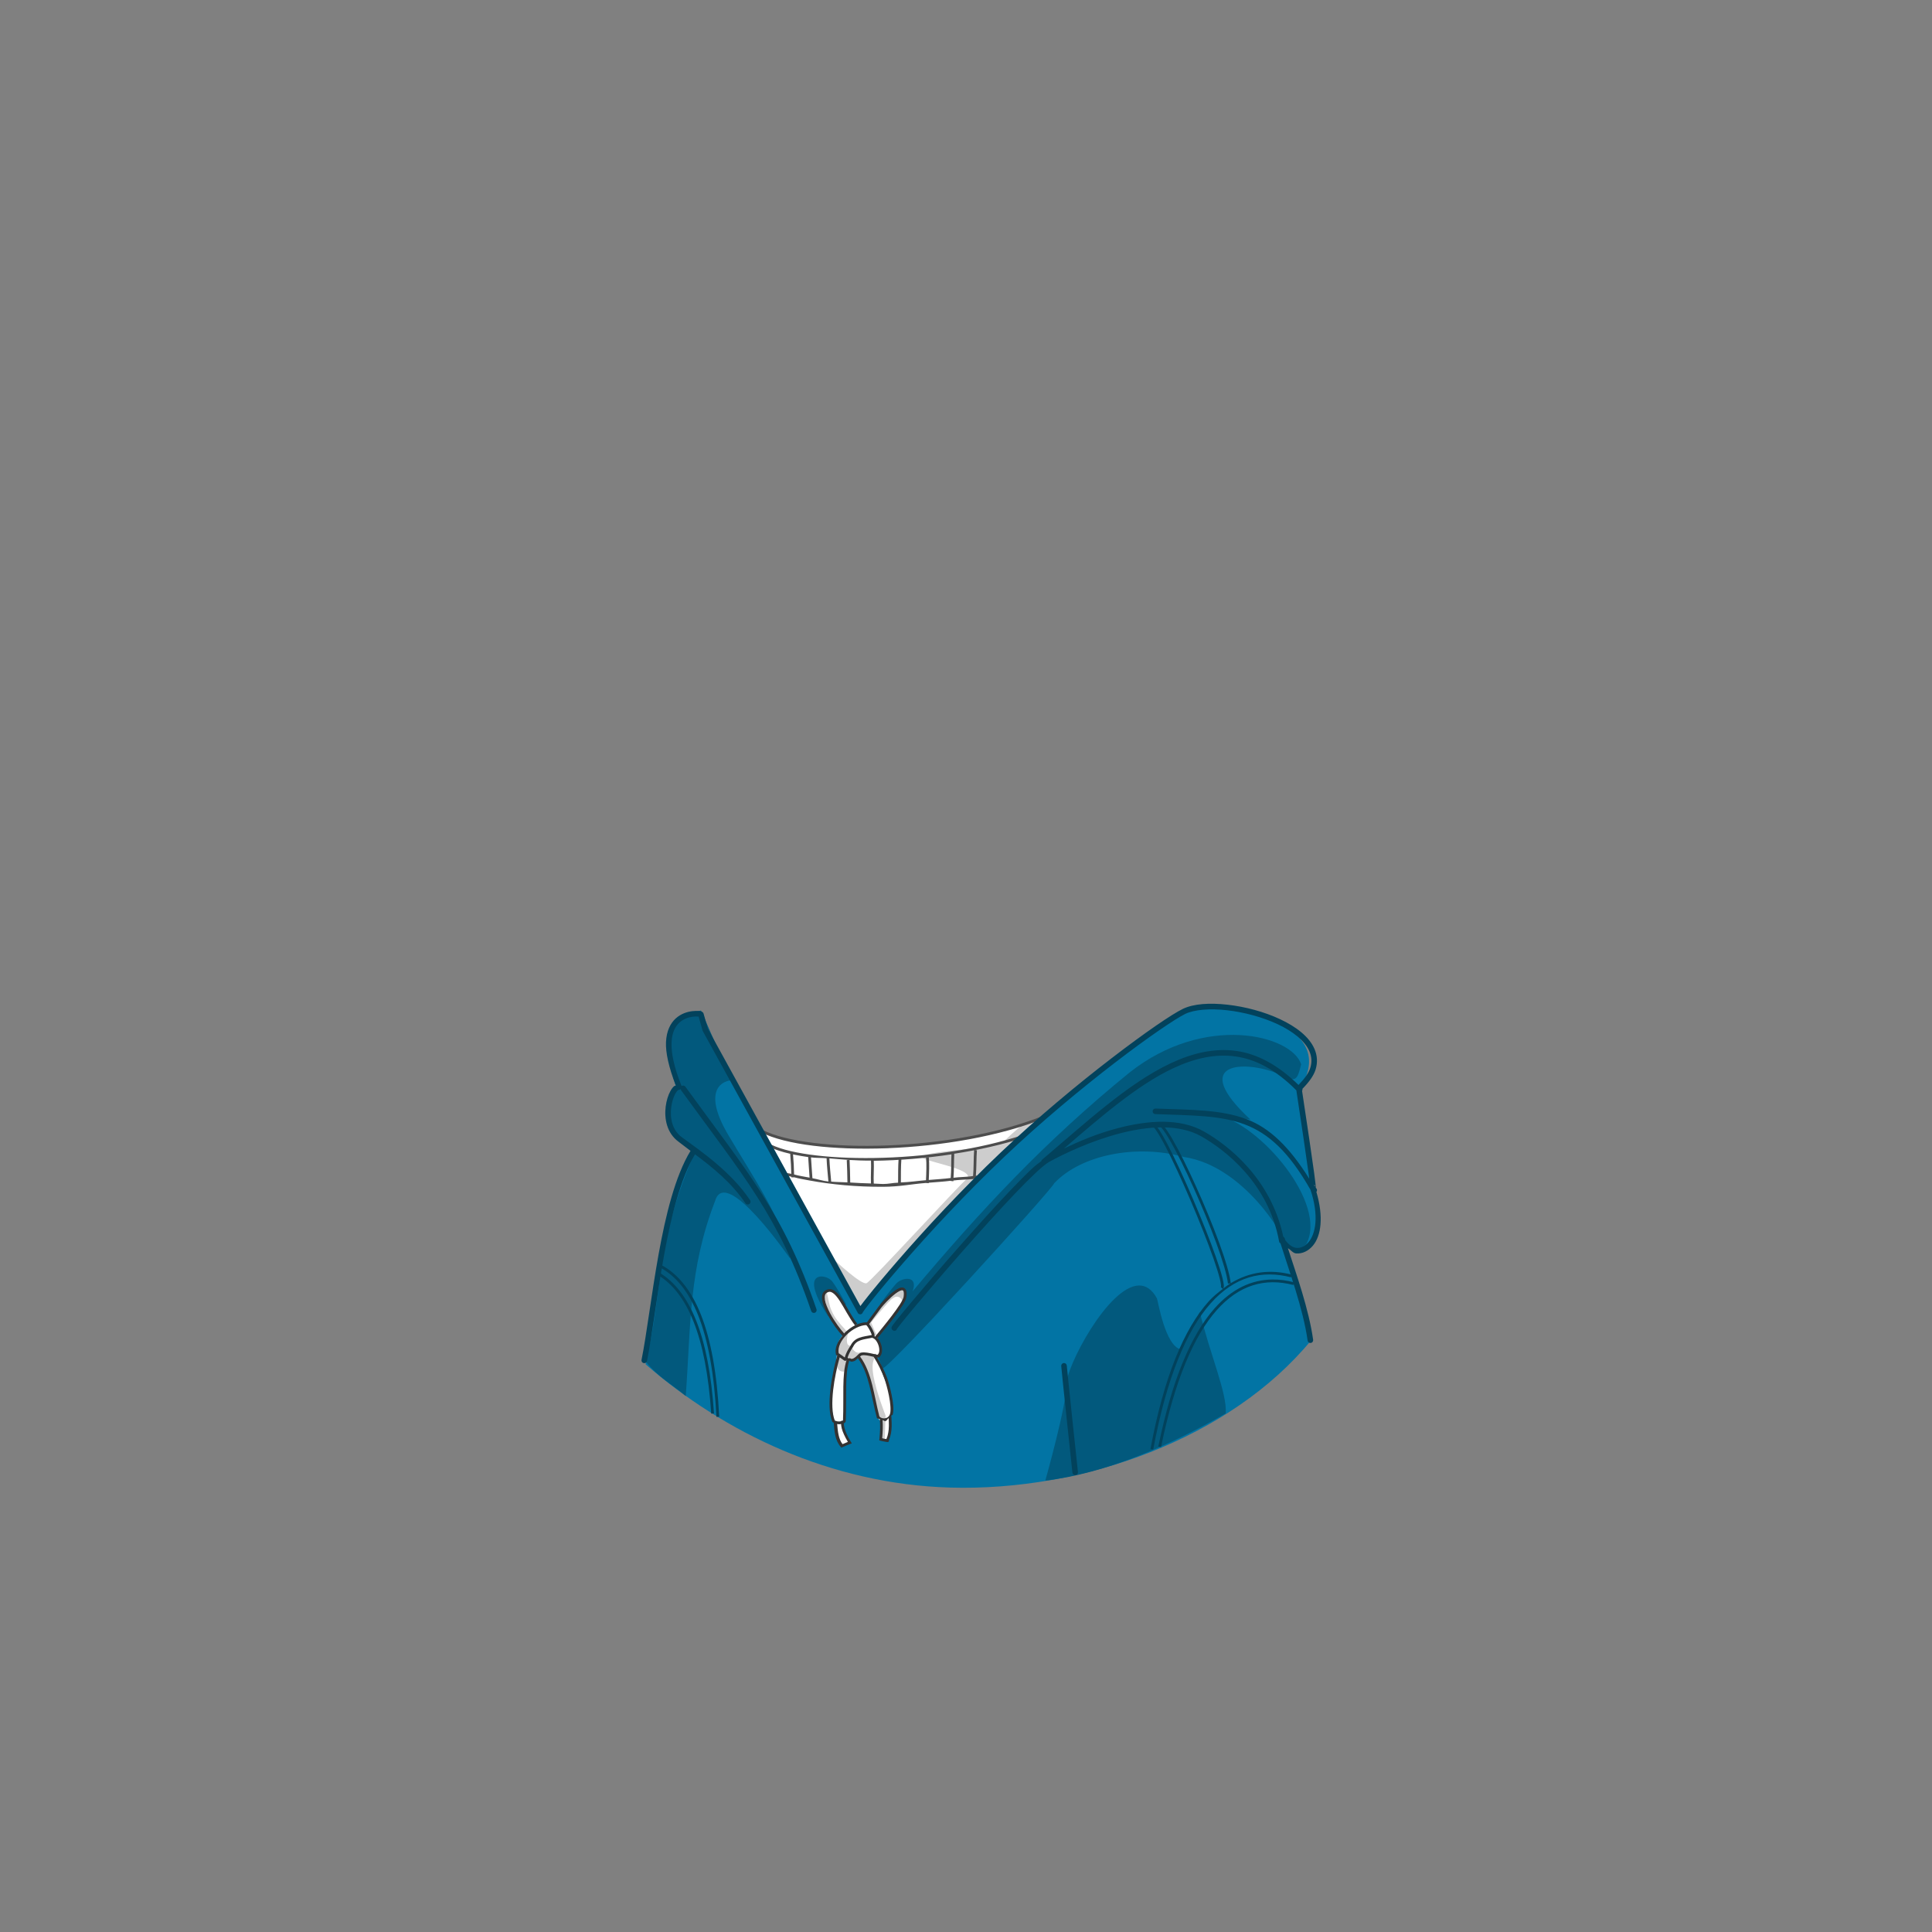 <svg width="512" height="512" viewBox="0 0 512 512" fill="none" xmlns="http://www.w3.org/2000/svg">
<rect x="0" y="0" width="512" height="512" fill="#808080" stroke="none"/>
<g id="Clothes1">
<g id="Clothes1_2">
<g id="g193727">
<path id="path112131" d="M347.495 355.171C326.071 381.184 287.129 395.236 251.813 394.222C220.121 393.313 192.006 379.678 171.106 361.562C172.915 342.616 175.243 323.639 183.802 304.293C176.62 300.349 175.45 294.821 179.158 288.008C174.662 273.956 178.657 269.32 186.404 268.846C191.119 284.683 215.847 322.322 227.926 346.93C256.063 316.357 282.925 283.052 317.756 266.809C327.186 266.102 355.231 271.563 344.509 288.387L348.071 313.928C351.477 331.753 346.298 332.034 340.273 330.585C342.68 338.78 347.606 349.854 347.495 355.171Z" fill="#0274A4"/>
<path id="path117000" d="M185.786 267.815C177.445 269.06 175.886 276.244 179.447 287.912C174.062 297.394 178.927 301.5 184.128 305.431C173.626 329.067 175.752 342.526 171.157 360.901C174.495 365.009 178.197 366.992 181.731 369.955C183.102 351.139 182.484 336.447 189.52 318.235C192.368 308.641 209.512 333.803 209.436 333.578C207.514 323.387 199.544 311.863 193.038 300.852C186.557 289.883 190.476 286.627 193.856 286.269L185.786 267.815ZM299.305 284.255C276.977 302.43 260.132 320.474 241.812 342.261C241.905 342.006 242.013 341.748 242.073 341.502C242.541 339.592 241.622 338.895 240.447 338.893C239.41 338.891 238.175 339.43 237.519 340.155C235.847 342.005 233.198 345.641 233.216 345.629L236.875 348.543L232.105 354.747L232.463 358.865L233.819 362.618C234.404 364.048 278.722 315.33 279.366 313.59C286.498 305.992 301.282 303.135 313.79 306.624C329.845 308.971 340.959 328.573 339.979 328.749C341.875 330.062 343.602 332.393 346.149 329.749C351.995 319.039 333.863 297.764 322.469 295.499L331.393 296.71C315.017 281.52 329.497 280.776 338.828 284.577C343.493 287.024 343.738 286.393 344.819 282.043C342.303 274.276 319.24 268.453 299.305 284.255ZM217.662 338.278C216.488 338.288 215.512 338.996 215.765 340.887C216.21 344.214 219.491 348.817 219.491 348.817L224.205 345.626C224.222 345.64 222.101 341.711 220.636 339.692C220.043 338.874 218.765 338.269 217.662 338.278ZM301.842 340.668C293.694 340.796 282.426 362.372 282.596 367.012C282.775 371.915 277.016 392.382 277.016 392.382C293.174 390.442 310.059 383.071 324.825 374.57C325.279 369.309 320.537 358.582 317.967 347.701L312.989 357.605C308.758 356.804 306.852 344.546 306.594 344.073C305.261 341.64 303.627 340.64 301.842 340.668Z" fill="#02597D"/>
<path id="path134654" d="M202.031 300.131C223.239 307.284 248.499 304.658 275.979 296.68C256.217 313.87 242.03 330.969 227.66 348.071L202.031 300.131Z" fill="white"/>
<path id="path146632" d="M270.8 298.26C270.8 298.26 268.827 299.725 265.939 302.575C264.019 304.47 246.173 304.78 244.42 306.539C243.346 307.616 259.25 309.811 256.115 312.502C253.632 314.634 231.02 339.423 229.672 340.052C228.324 340.681 221.035 333.815 221.035 333.815L228.132 346.948C244.253 328.672 260.283 310.852 275.495 297.091L270.8 298.26Z" fill="#CDCDCD"/>
<path id="path168770" d="M276.683 295.608C264.763 300.436 249.244 303.008 235.131 303.554C221.018 304.1 208.281 302.593 202.048 299.426L201.716 300.085C208.223 303.393 220.976 304.839 235.158 304.29C249.339 303.742 264.919 301.173 276.961 296.295L276.683 295.608ZM271.469 300.642C259.253 304.773 244.501 306.683 231.689 306.881C225.284 306.98 219.36 306.65 214.488 305.965C209.616 305.279 205.787 304.22 203.614 302.927L203.237 303.565C205.539 304.934 209.386 305.943 214.178 306.635C214.326 308.622 214.394 310.173 214.548 312.084C213.128 311.817 211.639 311.587 210.442 311.238C210.405 309.474 210.336 307.969 210.136 305.528L209.4 305.588C209.594 307.951 209.656 309.403 209.695 311.086C209.257 310.947 208.534 310.915 208.135 310.764L207.878 311.456C208.361 311.639 209.2 311.68 209.733 311.844C209.733 311.898 209.744 311.958 209.744 312.013L210.486 312.002C210.486 312 210.486 311.999 210.486 311.996C211.711 312.345 213.172 312.588 214.603 312.852C220.302 313.903 226.9 314.543 234.024 314.51C238.451 314.491 241.347 313.817 245.395 313.496C245.395 313.501 245.395 313.507 245.395 313.513L246.131 313.551C246.133 313.517 246.129 313.465 246.131 313.431C248.166 313.259 250.131 313.15 251.917 312.918C251.916 312.929 251.919 312.946 251.917 312.956L252.648 313.054C252.657 312.994 252.646 312.915 252.654 312.853C254.82 312.556 258.22 312.582 259.825 312.214L259.662 311.495C259.43 311.548 258.86 311.536 258.615 311.587C258.799 309.511 258.733 306.719 258.893 304.825L258.157 304.765C257.986 306.784 258.068 309.66 257.878 311.653C256.612 311.905 254.241 311.901 252.681 312.116C252.851 310.056 252.788 307.603 252.888 305.779L252.757 305.773C259.31 304.754 265.806 303.339 271.704 301.345L271.469 300.642ZM252.146 305.915C252.054 307.836 252.117 310.245 251.944 312.182C250.16 312.416 248.176 312.526 246.131 312.7C246.217 310.819 246.319 308.448 246.153 306.723L245.417 306.794C245.577 308.458 245.482 310.883 245.394 312.765C243.025 312.955 241.295 313.262 238.741 313.354C238.742 311.443 238.744 309.068 238.866 307.301L238.13 307.246C238.004 309.077 238.005 311.498 238.005 313.42C236.467 313.468 235.573 313.767 234.018 313.774C233.168 313.777 232.401 313.669 231.553 313.66C231.451 311.799 231.652 309.558 231.559 307.612C231.611 307.611 231.648 307.617 231.7 307.617C238.214 307.517 245.215 306.963 252.146 305.916L252.146 305.915ZM214.925 306.723C216.156 306.888 217.854 306.832 219.2 306.952L219.053 306.957C219.138 309.024 219.357 311.07 219.533 313.109C217.863 312.93 216.799 312.501 215.301 312.242C215.136 310.282 215.07 308.721 214.925 306.723L214.925 306.723ZM219.795 306.984C223.306 307.276 226.755 307.604 230.822 307.568C230.919 309.412 230.718 311.662 230.817 313.627C228.929 313.597 227.148 313.477 225.319 313.376C225.305 311.428 225.224 309.293 225.145 307.399L224.403 307.431C224.482 309.316 224.563 311.425 224.578 313.343C223.156 313.256 221.623 313.276 220.275 313.141C220.098 311.081 219.88 309.03 219.795 306.984L219.795 306.984Z" fill="#4D4D4D"/>
<path id="path104747" d="M318.704 266.093C316.687 266.264 314.895 266.674 313.463 267.369C310.521 268.795 303.449 273.627 294.533 280.479C285.617 287.332 274.946 296.169 265.148 305.474C254.623 315.47 245.023 325.914 238.131 333.844C234.684 337.809 231.917 341.144 230.048 343.486C229.147 344.615 228.477 345.482 228.014 346.115L187.58 272.61L186.457 268.634C186.444 268.583 186.426 268.534 186.402 268.487C186.232 268.166 186.089 268.16 185.993 268.116C185.897 268.072 185.816 268.045 185.732 268.023C185.562 267.98 185.372 267.951 185.148 267.931C184.699 267.889 184.121 267.888 183.457 267.969C182.13 268.131 180.466 268.631 179.078 269.894C177.691 271.156 176.633 273.178 176.498 276.155C176.371 278.968 177.221 282.831 179.105 287.695C178.957 287.779 178.756 287.748 178.631 287.858C178.254 288.192 177.938 288.637 177.649 289.167C177.072 290.228 176.618 291.651 176.417 293.23C176.014 296.39 176.662 300.268 179.847 302.589C180.742 303.241 181.964 304.233 182.994 304.989C178.937 311.635 176.405 322.005 174.519 332.481C172.612 343.07 171.365 353.717 170.014 360.371C169.976 360.563 170.016 360.761 170.124 360.924C170.232 361.086 170.401 361.199 170.592 361.238C170.784 361.278 170.983 361.24 171.147 361.132C171.31 361.025 171.425 360.857 171.465 360.665C172.841 353.885 174.073 343.272 175.969 332.743C177.834 322.39 180.393 312.201 184.188 305.905C188.789 309.341 193.906 313.435 197.55 318.879C197.604 318.96 197.673 319.029 197.754 319.083C197.835 319.136 197.925 319.174 198.021 319.193C198.116 319.211 198.214 319.211 198.309 319.192C198.404 319.173 198.494 319.135 198.575 319.081C198.656 319.027 198.725 318.958 198.779 318.877C198.832 318.796 198.87 318.705 198.888 318.61C198.907 318.515 198.907 318.417 198.888 318.322C198.869 318.227 198.831 318.136 198.777 318.056C193.75 310.545 185.782 305.086 180.714 301.395C178.087 299.481 177.524 296.234 177.884 293.416C178.064 292.007 178.483 290.723 178.947 289.871C179.179 289.445 179.427 289.13 179.613 288.966C179.798 288.802 179.863 288.825 179.825 288.818C179.95 288.829 180.076 288.808 180.191 288.756C180.305 288.705 180.405 288.625 180.48 288.524C180.44 288.626 180.423 288.736 180.431 288.846C197.077 311.776 206.273 322.059 214.98 347.44C215.011 347.533 215.06 347.618 215.124 347.691C215.188 347.764 215.266 347.824 215.353 347.867C215.44 347.91 215.535 347.935 215.632 347.942C215.729 347.948 215.826 347.935 215.918 347.904C216.103 347.84 216.255 347.706 216.341 347.53C216.427 347.354 216.44 347.151 216.376 346.966C207.605 321.398 198.248 310.869 181.63 287.979C181.517 287.827 181.349 287.725 181.163 287.694C180.976 287.662 180.784 287.704 180.627 287.809C178.533 282.642 177.856 278.889 177.977 276.22C178.097 273.552 178.978 271.979 180.071 270.985C181.164 269.99 182.523 269.571 183.632 269.436C184.187 269.368 184.679 269.372 185.012 269.403C185.076 269.409 185.097 269.417 185.148 269.426L186.179 273.096C186.195 273.149 186.217 273.2 186.244 273.249L227.305 347.888C227.325 347.936 227.348 347.991 227.349 347.992C227.35 347.993 227.625 348.236 227.627 348.237C227.628 348.238 227.925 348.313 227.927 348.313C227.929 348.313 228.078 348.308 228.129 348.297C228.254 348.264 228.368 348.198 228.46 348.107C228.551 348.017 228.618 347.903 228.652 347.779C228.653 347.776 228.658 347.77 228.658 347.767C228.652 347.784 228.656 347.781 228.686 347.735C228.759 347.614 228.913 347.388 229.133 347.086C229.573 346.482 230.274 345.568 231.2 344.408C233.052 342.087 235.81 338.766 239.244 334.815C246.112 326.913 255.691 316.5 266.169 306.548C275.917 297.291 286.553 288.478 295.434 281.652C304.314 274.826 311.526 269.951 314.107 268.699C316.492 267.543 320.626 267.216 325.14 267.723C329.654 268.23 334.568 269.534 338.627 271.443C342.686 273.351 345.848 275.876 347.015 278.625C347.598 280 347.721 281.422 347.244 282.983C346.818 284.376 345.679 285.925 344.113 287.526C338.671 282.2 333.156 279.272 327.621 278.505C321.794 277.698 315.992 279.08 310.251 281.777C298.769 287.172 287.433 297.817 276.133 307.355C276.038 307.457 275.974 307.584 275.947 307.721C275.191 308.295 274.518 308.747 273.477 309.722C271.884 311.215 269.973 313.137 267.871 315.34C263.666 319.745 258.683 325.268 253.936 330.665C249.189 336.061 244.679 341.331 241.42 345.221C239.791 347.165 238.477 348.763 237.597 349.867C237.157 350.419 236.83 350.846 236.615 351.143C236.508 351.292 236.434 351.397 236.365 351.525C236.348 351.557 236.325 351.589 236.305 351.639C236.293 351.665 236.282 351.696 236.272 351.738C236.261 351.78 236.244 351.915 236.244 351.918C236.244 351.92 236.336 352.309 236.337 352.31C236.338 352.312 236.809 352.675 236.811 352.676C236.813 352.676 237.095 352.692 237.171 352.676C237.247 352.659 237.287 352.639 237.324 352.621C237.417 352.576 237.5 352.511 237.567 352.431C237.634 352.351 237.683 352.258 237.711 352.158C237.736 352.118 237.754 352.095 237.815 352.011C238 351.754 238.32 351.332 238.753 350.789C239.618 349.703 240.929 348.109 242.554 346.17C245.803 342.291 250.31 337.028 255.048 331.641C259.787 326.254 264.758 320.74 268.939 316.36C271.029 314.169 272.925 312.264 274.485 310.802C276.046 309.341 277.31 308.315 277.97 307.95C281.855 305.801 289.023 302.382 296.693 300.38C304.362 298.379 312.493 297.829 318.355 301.149C324.575 304.673 336.152 313.451 338.986 329.039C339.004 329.141 339.043 329.238 339.101 329.323C339.164 329.417 339.27 329.386 339.335 329.476C341.595 336.688 345.36 346.864 346.534 355.272C346.562 355.466 346.665 355.64 346.822 355.758C346.978 355.876 347.175 355.926 347.369 355.899C347.562 355.871 347.737 355.768 347.855 355.612C347.972 355.455 348.023 355.258 347.996 355.065C346.868 346.99 343.57 337.783 341.299 330.752C342.044 331.231 342.678 332.116 343.491 332.175C345.12 332.295 346.727 331.541 347.925 330.119C350.14 327.491 350.785 322.448 348.858 315.874C348.945 315.763 348.999 315.629 349.013 315.487C349.026 315.346 348.999 315.204 348.934 315.078C348.851 314.929 348.766 314.882 348.683 314.734C348.694 314.627 348.697 314.558 348.694 314.483C348.686 314.298 348.66 314.053 348.623 313.72C348.549 313.053 348.427 312.066 348.263 310.862C347.936 308.454 347.458 305.171 346.971 301.858C346.04 295.526 345.147 289.65 345.062 289.091C345.168 288.928 345.205 288.73 345.166 288.54C346.86 286.81 348.143 285.093 348.656 283.414C349.229 281.536 349.081 279.704 348.378 278.047C346.971 274.734 343.492 272.099 339.254 270.107C335.016 268.114 329.978 266.781 325.303 266.256C322.966 265.994 320.721 265.922 318.704 266.093L318.704 266.093ZM327.419 279.967C332.765 280.707 338.122 283.485 343.545 288.949C343.58 289.174 344.552 295.563 345.509 302.071C345.995 305.381 346.47 308.666 346.796 311.064C346.872 311.623 346.907 311.927 346.965 312.378C341.678 303.901 336.418 298.878 330.375 296.601C323.585 294.042 315.944 294.131 306.22 293.776C306.025 293.769 305.835 293.84 305.692 293.973C305.549 294.105 305.464 294.289 305.457 294.485C305.45 294.68 305.521 294.87 305.653 295.013C305.786 295.156 305.97 295.24 306.165 295.248C315.924 295.605 323.424 295.556 329.856 297.98C336.161 300.356 341.568 305.231 347.297 315.318C349.582 322.159 348.656 326.962 346.796 329.17C345.844 330.299 344.715 330.784 343.6 330.703C342.592 330.629 341.561 329.893 340.638 328.707C340.59 328.552 340.51 328.318 340.464 328.167C340.433 328.072 340.383 327.984 340.318 327.909C340.252 327.835 340.172 327.774 340.082 327.73C336.793 312.269 325.381 303.434 319.085 299.867C312.662 296.229 304.17 296.903 296.322 298.951C290.748 300.406 285.95 302.467 281.94 304.388C291.649 296.052 301.33 287.599 310.877 283.114C316.448 280.496 321.95 279.209 327.419 279.967H327.419ZM348.159 314.02C348.266 314.055 348.373 314.091 348.372 314.091C348.371 314.09 348.491 314.192 348.519 314.227C348.575 314.298 348.585 314.331 348.595 314.352C348.514 314.301 348.423 314.265 348.328 314.249C348.273 314.152 348.215 314.115 348.159 314.02ZM228.641 347.331C228.658 347.369 228.679 347.419 228.679 347.418C228.679 347.416 228.691 347.526 228.691 347.576C228.688 347.492 228.672 347.409 228.641 347.331L228.641 347.331ZM236.822 351.241C236.891 351.225 237.167 351.242 237.165 351.241C237.165 351.241 237.19 351.261 237.193 351.264C237.029 351.212 236.851 351.22 236.691 351.286C236.719 351.272 236.753 351.258 236.822 351.242L236.822 351.241ZM281.924 361.216C281.729 361.229 281.547 361.32 281.418 361.467C281.289 361.614 281.224 361.806 281.237 362.001C281.268 362.47 281.462 364.365 281.744 367.084C282.026 369.803 282.395 373.283 282.758 376.716C283.485 383.581 284.198 390.257 284.198 390.257C284.219 390.452 284.317 390.63 284.469 390.752C284.621 390.875 284.816 390.932 285.011 390.912C285.205 390.89 285.383 390.793 285.506 390.641C285.629 390.488 285.686 390.293 285.665 390.099C285.665 390.099 284.952 383.427 284.225 376.563C283.862 373.131 283.498 369.649 283.216 366.932C282.935 364.214 282.729 362.202 282.709 361.903C282.696 361.708 282.606 361.526 282.459 361.397C282.311 361.269 282.119 361.203 281.924 361.216Z" fill="#02425C"/>
<path id="path104966" d="M306.978 297.544C306.788 297.579 306.618 297.714 306.52 297.866L307.142 298.264C307.158 298.239 307.13 298.27 307.109 298.275C307.087 298.278 307.11 298.264 307.174 298.298C307.303 298.361 307.557 298.576 307.85 298.919C308.438 299.606 309.22 300.792 310.108 302.328C311.884 305.4 314.102 309.882 316.293 314.735C318.483 319.588 320.648 324.815 322.325 329.4C324.001 333.985 325.186 337.949 325.422 340.166L326.088 340.09C325.43 340.493 324.798 341.001 324.157 341.491C324.331 341.205 324.354 340.907 324.315 340.493C324.271 340.025 324.153 339.435 323.977 338.726C323.625 337.309 323.032 335.422 322.264 333.229C320.729 328.843 318.5 323.231 316.162 317.773C313.823 312.315 311.374 307.012 309.388 303.239C308.395 301.352 307.523 299.852 306.82 298.887C306.468 298.404 306.166 298.055 305.86 297.84C305.707 297.732 305.544 297.648 305.336 297.649C305.128 297.649 304.913 297.784 304.807 297.949L305.429 298.352C305.437 298.338 305.366 298.385 305.336 298.385C305.306 298.385 305.35 298.386 305.434 298.445C305.602 298.563 305.89 298.871 306.22 299.323C306.879 300.228 307.749 301.711 308.734 303.582C310.704 307.324 313.153 312.621 315.486 318.067C317.819 323.513 320.039 329.113 321.567 333.474C322.33 335.654 322.921 337.524 323.263 338.901C323.434 339.589 323.54 340.154 323.579 340.558C323.617 340.963 323.522 341.202 323.568 341.147L324.07 341.567C322.775 342.567 321.48 343.568 320.263 344.938C313.798 352.214 308.464 364.78 304.878 384.03L305.609 384.166C309.181 364.99 314.496 352.539 320.814 345.429C327.132 338.318 334.404 336.495 342.138 338.508L342.323 337.793C336.666 336.321 331.185 336.998 326.153 340.062C325.896 337.681 324.698 333.747 323.017 329.149C321.333 324.542 319.161 319.298 316.963 314.43C314.766 309.562 312.544 305.073 310.746 301.962C309.847 300.407 309.062 299.198 308.412 298.439C308.087 298.06 307.805 297.789 307.496 297.638C307.341 297.562 307.168 297.51 306.978 297.545L306.978 297.544ZM175.222 335.213L174.873 335.862C179.076 338.106 182.532 342.262 185.087 348.744C187.643 355.225 189.287 364.027 189.859 375.489L190.601 375.45C190.026 363.937 188.375 355.064 185.775 348.471C183.175 341.878 179.611 337.556 175.222 335.213V335.213ZM174.764 337.274L174.382 337.907C182.056 342.526 187.12 353.961 188.48 374.632L189.216 374.583C187.849 353.81 182.774 342.096 174.764 337.274V337.274ZM337.251 339.08C331.679 339.124 326.448 341.558 321.839 346.769C315.694 353.718 310.603 365.567 306.967 383.337L307.692 383.484C311.314 365.784 316.393 354.042 322.396 347.255C328.398 340.467 335.272 338.591 342.743 340.536L342.929 339.816C341.005 339.315 339.109 339.065 337.251 339.08V339.08Z" fill="#02425C"/>
<path id="path122538" d="M227.047 351.11C224.484 347.246 219.253 338.076 218.415 343.573C217.944 346.662 223.541 353.711 223.541 353.711L221.851 358.66C221.129 365.257 219.358 372.693 221.327 377.138C221.697 379.265 221.712 381.576 223.054 383.196L225.09 382.165C224.148 380.729 223.582 379.544 223.246 376.533L224.037 376.204C224.175 370.92 222.945 367.145 224.575 359.909C224.681 361.193 226.517 360.105 227.627 359.78C230.78 362.938 231.184 370.072 232.613 375.724L233.554 376.869L233.458 381.168L235.229 381.932L236.016 375.455C236.756 368.293 233.554 364.423 232.13 359.067C234.646 359.418 232.658 356.109 232.505 354.292L240.056 343.98C239.255 338.611 236.018 343.942 233.591 345.718L229.743 350.805L227.047 351.11Z" fill="white"/>
<path id="path128823" d="M235.138 344.528C233.411 346.086 230.19 350.714 230.19 350.714C230.19 350.714 231.624 353.704 231.94 353.854C232.256 354.004 232.23 353.676 232.23 353.676L230.848 350.5C230.848 350.5 235.955 344.188 236.624 344.062C237.832 343.096 238.945 343.923 239.122 344.902C239.122 344.902 240.949 342.419 239.168 341.871C236.845 341.896 236.105 343.629 235.138 344.528ZM218.842 342.612C218.057 342.628 218.37 343.652 218.815 345.068C219.181 347.524 221.198 351.417 223.407 353.656C223.191 354.298 222.272 354.966 222.229 355.865C221.929 356.972 221.686 358.248 222.317 359.287C222.433 360.282 221.821 361.229 221.946 362.236C221.99 363.124 223.104 363.752 223.886 363.382C224.539 362.814 224.435 361.836 224.506 361.051C224.904 359.965 223.736 359.73 225.802 360.174C226.975 360.422 226.874 360.309 227.702 359.297C227.733 359.26 227.76 359.225 227.785 359.191C228.008 359.576 229.473 362.141 230.08 364.315C230.738 366.67 232.963 375.439 232.963 375.439L233.78 376.612L233.47 381.233L234.468 381.23L234.698 375.142C234.698 375.142 232.209 368.937 231.46 364.569C230.711 360.201 232.151 359.507 232.151 359.507L232.112 359.129C232.112 359.129 230.455 358.899 228.684 358.458C227.931 358.271 227.648 358.362 227.571 358.528C227.325 358.465 227.009 358.424 226.777 358.3C226.161 357.86 225.547 357.154 225.715 356.346C225.321 356.836 224.746 356.601 224.544 356.053C224.2 354.899 224.761 353.741 224.799 352.584C224.378 352.977 223.998 352.385 223.76 352.095C222.451 350.682 221.162 349.193 220.402 347.399C219.691 345.897 219.579 344.217 219.122 342.641C219.017 342.62 218.924 342.61 218.843 342.612L218.842 342.612Z" fill="#CDCDCD"/>
<path id="path105806" d="M239.325 341.218C238.937 341.137 238.548 341.247 238.147 341.43C237.745 341.613 237.321 341.884 236.892 342.205C236.035 342.845 235.148 343.689 234.422 344.441C233.695 345.192 233.145 345.828 232.927 346.131C231.752 347.766 230.845 348.921 229.726 350.467C229.684 350.459 229.675 350.418 229.622 350.418C227.695 350.418 225.51 351.583 223.863 353.194C223.804 353.252 223.78 353.33 223.721 353.39C222.74 352.317 221.155 350.253 219.969 347.996C219.318 346.756 218.81 345.523 218.633 344.544C218.545 344.055 218.54 343.633 218.616 343.312C218.693 342.991 218.839 342.779 219.085 342.619C219.706 342.218 220.155 342.273 220.722 342.647C221.288 343.02 221.901 343.766 222.521 344.714C223.761 346.609 225.042 349.266 226.601 351.253L227.184 350.8C225.703 348.912 224.427 346.273 223.143 344.31C222.501 343.329 221.862 342.512 221.131 342.031C220.399 341.549 219.506 341.466 218.682 341.998C218.27 342.264 218.013 342.679 217.902 343.143C217.791 343.608 217.807 344.126 217.908 344.681C218.108 345.791 218.643 347.063 219.315 348.341C220.562 350.714 222.199 352.873 223.269 354.013C222.023 355.494 221.147 357.209 221.523 358.888L221.556 359.035L221.687 359.117C221.779 359.174 221.778 359.189 221.862 359.243C221.151 361.786 220.415 365.109 220.056 368.317C219.696 371.545 219.696 374.637 220.547 376.738V376.744C220.622 376.916 220.806 376.943 220.945 377.033C221.123 379.316 221.304 381.757 222.8 383.446L222.979 383.653L223.23 383.533C223.906 383.21 224.715 382.898 225.319 382.666L225.739 382.503L225.499 382.121C224.523 380.562 224.019 379.284 223.787 378.352C223.67 377.886 223.625 377.505 223.617 377.229C223.617 377.204 223.623 377.209 223.623 377.185C223.716 377.141 223.815 377.104 223.895 377.033C224.02 376.923 224.127 376.748 224.135 376.547C224.42 369.812 223.837 364.301 225.057 360.584C225.236 360.684 225.405 360.825 225.597 360.841C225.919 360.866 226.231 360.78 226.519 360.639C226.821 360.489 227.08 360.193 227.358 359.951C230.347 364.056 230.848 369.921 232.359 375.685L232.382 375.756L232.425 375.816C232.587 376.031 232.924 375.947 233.156 376.078C233.304 377.92 233.239 379.3 233.047 381.412L233.019 381.717L233.314 381.799C233.616 381.886 234.125 381.988 234.546 382.061C234.757 382.097 234.941 382.126 235.064 382.142C235.126 382.151 235.138 382.156 235.239 382.154C235.253 382.153 235.292 382.148 235.293 382.148C235.294 382.148 235.353 382.131 235.353 382.131C235.354 382.131 235.462 382.071 235.462 382.071C235.463 382.071 235.539 381.984 235.539 381.984C235.539 381.984 235.593 381.837 235.593 381.837C235.593 381.837 235.587 381.684 235.587 381.684C235.587 381.684 235.582 381.667 235.576 381.656C236.084 380.489 236.284 379.154 236.302 377.97C236.321 376.698 236.207 375.571 236.225 375.248L236.133 375.243C236.255 375.045 236.527 375.073 236.596 374.823C236.938 373.582 236.686 371.645 236.307 369.74C235.928 367.835 235.398 366.008 235.069 365.11C234.382 363.231 233.461 361.468 232.435 359.749C232.46 359.751 232.493 359.757 232.517 359.76C232.599 359.765 232.677 359.765 232.762 359.754C232.847 359.743 232.953 359.729 233.068 359.623C233.5 359.22 233.702 358.656 233.749 358.069C233.797 357.482 233.699 356.86 233.504 356.275C233.309 355.69 233.019 355.145 232.659 354.709C232.624 354.668 232.569 354.667 232.533 354.628C233.575 353.359 235.292 351.296 236.88 349.207C237.716 348.106 238.499 347.025 239.094 346.093C239.689 345.16 240.109 344.418 240.196 343.807C240.303 343.057 240.295 342.499 240.163 342.062C240.031 341.625 239.71 341.297 239.323 341.217L239.325 341.218ZM239.172 341.943C239.307 341.971 239.382 342.013 239.461 342.276C239.54 342.538 239.56 343.012 239.461 343.704C239.416 344.019 239.05 344.792 238.474 345.695C237.897 346.598 237.121 347.669 236.292 348.76C234.699 350.856 232.957 352.959 231.918 354.225C231.865 354.192 231.815 354.153 231.76 354.126C231.791 353.991 231.804 353.869 231.783 353.755C231.753 353.607 231.705 353.446 231.641 353.27C231.512 352.918 231.324 352.507 231.112 352.108C230.9 351.71 230.667 351.324 230.441 351.023C230.403 350.973 230.364 350.938 230.327 350.892C231.437 349.359 232.341 348.213 233.528 346.562C233.681 346.349 234.248 345.686 234.957 344.953C235.666 344.22 236.537 343.399 237.34 342.799C237.742 342.499 238.126 342.255 238.453 342.106C238.779 341.957 239.037 341.915 239.172 341.943L239.172 341.943ZM229.622 351.16C229.51 351.16 229.546 351.134 229.606 351.188C229.665 351.241 229.751 351.339 229.845 351.466C230.035 351.718 230.257 352.085 230.456 352.458C230.655 352.832 230.835 353.217 230.947 353.522C230.988 353.632 231.003 353.714 231.023 353.795C229.79 354.028 228.687 354.177 227.778 354.503C226.778 354.863 225.952 355.482 225.401 356.62C224.704 357.657 224.314 358.472 224.097 359.046C223.987 359.34 223.918 359.574 223.868 359.745C223.854 359.733 223.857 359.742 223.84 359.728C223.567 359.514 223.012 359.102 222.259 358.621C221.96 357.045 222.875 355.19 224.38 353.718C225.916 352.215 228.002 351.16 229.621 351.16L229.622 351.16ZM231.242 354.503L231.231 354.585C231.487 354.626 231.804 354.831 232.093 355.179C232.381 355.527 232.633 356.004 232.802 356.51C232.97 357.016 233.052 357.55 233.014 358.009C232.979 358.443 232.831 358.779 232.594 359.024C232.589 359.023 232.589 359.024 232.583 359.024C232.479 359.015 232.313 358.984 232.114 358.942C232.092 358.936 232.055 358.931 232.032 358.925C231.998 358.872 231.985 358.809 231.951 358.756L231.782 358.865C231.432 358.786 231.061 358.703 230.631 358.614C230.077 358.501 229.5 358.402 228.973 358.396C228.461 358.391 227.974 358.47 227.626 358.805C227.615 358.814 227.597 358.806 227.588 358.817C227.099 359.32 226.604 359.775 226.192 359.978C225.985 360.08 225.806 360.116 225.657 360.104C225.508 360.092 225.372 360.041 225.204 359.88L225.068 360.022L224.61 359.847C224.656 359.695 224.705 359.532 224.79 359.307C224.992 358.773 225.344 358.009 226.039 356.984L226.056 356.962L226.067 356.939C226.543 355.957 227.15 355.511 228.03 355.194C228.846 354.901 229.955 354.749 231.242 354.502L231.242 354.503ZM228.962 359.133C229.402 359.139 229.95 359.225 230.484 359.335C230.862 359.413 231.196 359.493 231.531 359.569C232.683 361.397 233.632 363.32 234.378 365.361C234.682 366.194 235.213 368.024 235.583 369.888C235.954 371.752 236.141 373.694 235.883 374.627C235.664 375.423 235.12 375.778 234.52 375.87C233.932 375.961 233.334 375.733 233.047 375.38C231.586 369.739 231.095 363.801 227.932 359.488C227.991 359.428 228.058 359.395 228.117 359.335C228.221 359.227 228.523 359.128 228.962 359.133ZM222.522 359.7C222.803 359.904 223.224 360.186 223.383 360.311C223.54 360.434 223.635 360.52 223.798 360.589C223.879 360.624 224.008 360.655 224.147 360.611C224.247 360.579 224.293 360.509 224.343 360.448C223.064 364.427 223.675 369.882 223.4 376.482C223.38 376.498 223.319 376.529 223.253 376.558L223.002 376.433C222.977 376.482 222.991 376.56 222.974 376.612C222.801 376.651 222.632 376.699 222.418 376.705C222.144 376.713 221.876 376.674 221.654 376.623C221.652 376.594 221.634 376.576 221.632 376.547L221.446 376.558C221.348 376.508 221.225 376.448 221.228 376.455C220.476 374.595 220.438 371.57 220.792 368.399C221.134 365.336 221.839 362.181 222.521 359.701L222.522 359.7ZM235.507 375.81C235.524 376.376 235.576 377.008 235.561 377.959C235.545 379.1 235.352 380.349 234.907 381.368C234.826 381.354 234.771 381.345 234.672 381.329C234.36 381.276 234.05 381.205 233.789 381.144C233.946 379.344 233.998 377.956 233.887 376.334C234.163 376.38 234.345 376.645 234.629 376.601C235.003 376.544 235.183 376.051 235.507 375.81L235.507 375.81ZM222.893 377.365C222.909 377.691 222.951 378.062 223.067 378.526C223.296 379.447 223.868 380.711 224.698 382.12C224.255 382.292 223.775 382.495 223.285 382.715C222.23 381.383 222.029 379.388 221.856 377.381C222.052 377.403 222.24 377.447 222.44 377.441C222.602 377.435 222.738 377.387 222.893 377.365V377.365Z" fill="#333333"/>
</g>
</g>
</g>
</svg>
